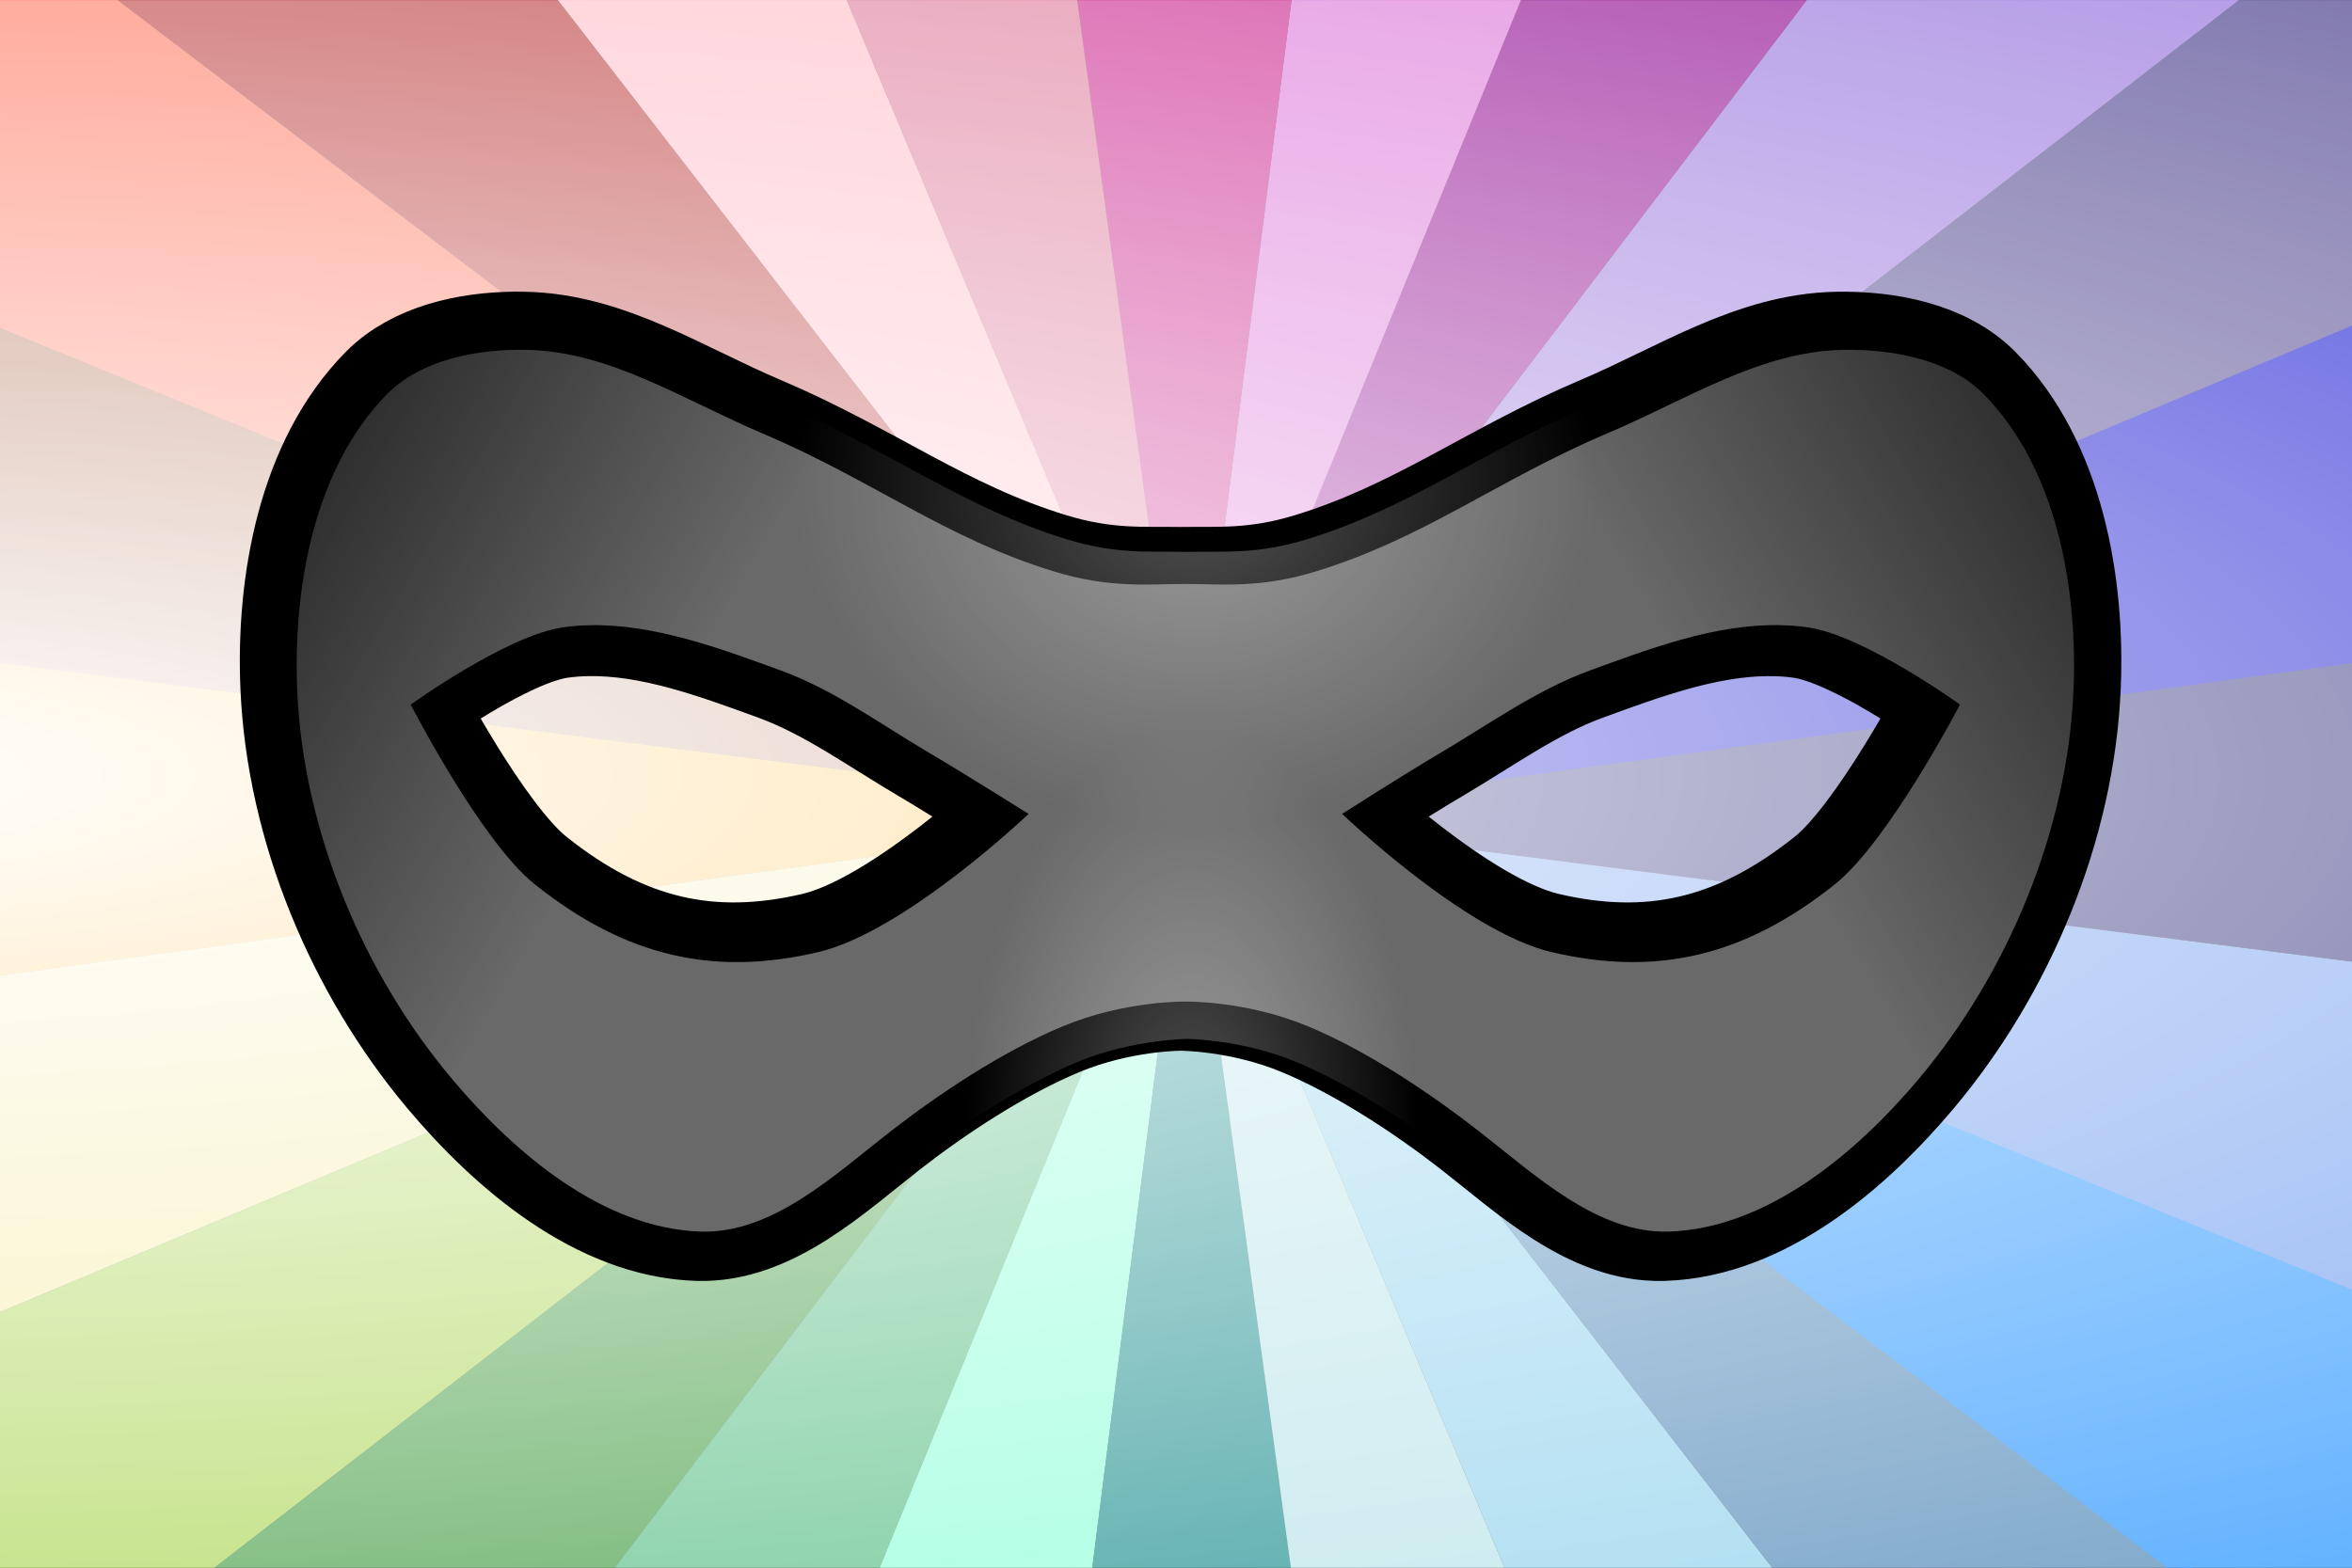 <?xml version="1.0" encoding="UTF-8" standalone="no"?>
<!-- Created with Inkscape (http://www.inkscape.org/) -->

<svg
   xmlns:dc="http://purl.org/dc/elements/1.1/"
   xmlns:cc="http://creativecommons.org/ns#"
   xmlns:rdf="http://www.w3.org/1999/02/22-rdf-syntax-ns#"
   xmlns:svg="http://www.w3.org/2000/svg"
   xmlns="http://www.w3.org/2000/svg"
   xmlns:xlink="http://www.w3.org/1999/xlink"
   xmlns:sodipodi="http://sodipodi.sourceforge.net/DTD/sodipodi-0.dtd"
   xmlns:inkscape="http://www.inkscape.org/namespaces/inkscape"
   width="180"
   height="120"
   id="svg3088"
   version="1.1"
   inkscape:version="0.48.3.1 r9886"
   sodipodi:docname="rainbow-masthead-promo.svg"
   inkscape:export-filename="/home/elijah/dev/leap/leap_assets/svg/masks/rainbow-masthead-small.png"
   inkscape:export-xdpi="90"
   inkscape:export-ydpi="90">
  <rect width="100%" height="100%" fill="#333333" stroke="none"/>
  <defs
     id="defs3090">
    <linearGradient
       id="linearGradient4212">
      <stop
         style="stop-color:#ffffff;stop-opacity:1;"
         offset="0"
         id="stop4214" />
      <stop
         style="stop-color:#ffffff;stop-opacity:0;"
         offset="1"
         id="stop4216" />
    </linearGradient>
    <linearGradient
       id="linearGradient4192">
      <stop
         style="stop-color:#000000;stop-opacity:1;"
         offset="0"
         id="stop4194" />
      <stop
         style="stop-color:#000000;stop-opacity:0;"
         offset="1"
         id="stop4196" />
    </linearGradient>
    <linearGradient
       id="linearGradient4184">
      <stop
         style="stop-color:#008080;stop-opacity:1;"
         offset="0"
         id="stop4186" />
      <stop
         style="stop-color:#008080;stop-opacity:0;"
         offset="1"
         id="stop4188" />
    </linearGradient>
    <radialGradient
       inkscape:collect="always"
       xlink:href="#linearGradient4212"
       id="radialGradient4218"
       cx="797.215"
       cy="153.94"
       fx="797.215"
       fy="153.94"
       r="1000"
       gradientTransform="matrix(0.454,0,0,0.113,-378.246,-14.016)"
       gradientUnits="userSpaceOnUse" />
    <clipPath
       clipPathUnits="userSpaceOnUse"
       id="clipPath3159">
      <g
         style="fill:none;stroke:#006082;stroke-width:31.773;stroke-miterlimit:4;stroke-opacity:1;stroke-dasharray:none;display:inline"
         id="g3161"
         transform="matrix(0.699,0,0,0.699,-78.646,-52.805)">
        <path
           style="font-size:medium;font-style:normal;font-variant:normal;font-weight:normal;font-stretch:normal;text-indent:0;text-align:start;text-decoration:none;line-height:normal;letter-spacing:normal;word-spacing:normal;text-transform:none;direction:ltr;block-progression:tb;writing-mode:lr-tb;text-anchor:start;baseline-shift:baseline;color:#000000;fill:#006082;fill-opacity:1;stroke:none;stroke-width:22.2;marker:none;visibility:visible;display:inline;overflow:visible;enable-background:accumulate;font-family:Sans;-inkscape-font-specification:Sans"
           d="m 278.288,285.556 -11.219,0.125 c -16.338,0.189 -35.431,3.648 -48.844,17.25 -26.364,26.736 -32.914,67.459 -31.406,101.938 2.034,46.518 21.538,93.174 51.281,128.531 20.694,24.601 50.345,51.048 86.531,52.219 28.805,0.932 49.775,-20.707 66.844,-34 14.228,-11.08 33.861,-24.041 51.594,-31.438 17.047,-7.111 34.852,-7.216 34.219,-7.219 l 0.031,0 0.062,0 0.031,0 c -0.17,5.1e-4 17.202,0.107 34.25,7.219 17.728,7.395 37.328,20.352 51.562,31.438 17.074,13.296 38.07,34.932 66.875,34 36.186,-1.171 65.837,-27.618 86.531,-52.219 29.743,-35.357 49.247,-82.014 51.281,-128.531 1.508,-34.478 -5.042,-75.201 -31.406,-101.938 -14.32,-14.522 -35.008,-17.526 -52.094,-17.219 -30.449,0.548 -54.327,17.126 -78.406,27.344 -35.973,15.264 -58.609,33.089 -90.875,42.938 -15.6,4.762 -25.342,3.773 -37.156,3.969 -0.481,-0.013 -0.42,-0.003 -0.5,0 -0.04,0.002 -0.311,-0.002 -0.25,0 -0.011,-2.1e-4 -0.02,2.1e-4 -0.031,0 -12.034,-0.234 -21.777,0.859 -37.594,-3.969 -32.266,-9.848 -54.902,-27.673 -90.875,-42.938 -21.918,-9.3 -43.75,-23.73 -70.438,-26.688 l 0,-0.812 z m 12.125,109.156 c 17.37,-0.315 36.711,6.53 55.875,13.531 14.811,5.411 29.027,15.653 45.094,25.094 5.88,3.455 11.129,6.875 18,11.219 -3.341,2.836 -6.57,5.628 -10.969,9 -12.596,9.657 -28.907,19.704 -39,22.062 -29.763,6.954 -52.568,2.472 -79.75,-19.25 -5.786,-4.624 -15.924,-18.37 -23.344,-30.375 -3.244,-5.249 -5.844,-9.823 -8.031,-13.719 2.542,-1.668 5.034,-3.345 8.344,-5.312 9.271,-5.511 21.188,-10.952 26.469,-11.688 2.388,-0.333 4.801,-0.517 7.312,-0.562 z m 372,0 c 3.167,-0.03 6.246,0.148 9.219,0.562 5.28,0.735 17.198,6.177 26.469,11.688 3.31,1.967 5.802,3.645 8.344,5.312 -2.187,3.896 -4.787,8.47 -8.031,13.719 -7.42,12.005 -17.558,25.751 -23.344,30.375 -27.179,21.719 -50.02,26.204 -79.781,19.25 -10.092,-2.358 -26.381,-12.406 -38.969,-22.062 -4.4,-3.376 -7.628,-6.162 -10.969,-9 6.871,-4.343 12.12,-7.763 18,-11.219 16.066,-9.441 30.283,-19.682 45.094,-25.094 18.478,-6.751 37.094,-13.374 53.969,-13.531 z"
           id="path3163"
           inkscape:connector-curvature="0"
           sodipodi:nodetypes="ccssssssccccsssssssssccccsscccssscsssscssscsscsssscssc" />
      </g>
    </clipPath>
    <linearGradient
       inkscape:collect="always"
       xlink:href="#linearGradient4055-4"
       id="linearGradient3799"
       gradientUnits="userSpaceOnUse"
       gradientTransform="matrix(-1,0,0,1,512,0)"
       x1="456"
       y1="160"
       x2="360"
       y2="216" />
    <linearGradient
       id="linearGradient4055-4">
      <stop
         id="stop4057-6"
         offset="0"
         style="stop-color:#000000;stop-opacity:1;" />
      <stop
         id="stop4059-2"
         offset="1"
         style="stop-color:#000000;stop-opacity:0" />
    </linearGradient>
    <radialGradient
       inkscape:collect="always"
       xlink:href="#linearGradient4141-7"
       id="radialGradient3801"
       gradientUnits="userSpaceOnUse"
       gradientTransform="matrix(1.372,0.004,-0.003,1.164,-93.675,-62.768)"
       cx="256"
       cy="211.692"
       fx="256"
       fy="211.692"
       r="64" />
    <linearGradient
       id="linearGradient4141-7">
      <stop
         id="stop4143-9"
         offset="0"
         style="stop-color:#ffffff;stop-opacity:1;" />
      <stop
         id="stop4145-7"
         offset="1"
         style="stop-color:#ffffff;stop-opacity:0" />
    </linearGradient>
    <radialGradient
       inkscape:collect="always"
       xlink:href="#linearGradient4038-5"
       id="radialGradient3803"
       gradientUnits="userSpaceOnUse"
       gradientTransform="matrix(0.778,0,-6.9715088e-8,1.406,56.899,-12.013)"
       cx="256"
       cy="241.881"
       fx="256"
       fy="241.881"
       r="64" />
    <linearGradient
       id="linearGradient4038-5">
      <stop
         style="stop-color:#ffffff;stop-opacity:1;"
         offset="0"
         id="stop4040-2" />
      <stop
         style="stop-color:#ffffff;stop-opacity:0"
         offset="1"
         id="stop4042-4" />
    </linearGradient>
    <linearGradient
       inkscape:collect="always"
       xlink:href="#linearGradient4020-4"
       id="linearGradient3805"
       gradientUnits="userSpaceOnUse"
       gradientTransform="matrix(1.014,0,0,1,-6.464,0)"
       x1="456"
       y1="160"
       x2="360"
       y2="216" />
    <linearGradient
       id="linearGradient4020-4">
      <stop
         style="stop-color:#000000;stop-opacity:1;"
         offset="0"
         id="stop4022-5" />
      <stop
         style="stop-color:#000000;stop-opacity:0"
         offset="1"
         id="stop4024-2" />
    </linearGradient>
  </defs>
  <sodipodi:namedview
     id="base"
     pagecolor="#ffffff"
     bordercolor="#666666"
     borderopacity="1.0"
     inkscape:pageopacity="0.0"
     inkscape:pageshadow="2"
     inkscape:zoom="2"
     inkscape:cx="50.933666"
     inkscape:cy="63.00806"
     inkscape:current-layer="layer1"
     showgrid="false"
     inkscape:document-units="px"
     inkscape:grid-bbox="true"
     showguides="true"
     inkscape:guide-bbox="true"
     inkscape:snap-global="false"
     objecttolerance="20"
     inkscape:snap-bbox="true"
     inkscape:bbox-paths="true"
     inkscape:bbox-nodes="true"
     inkscape:snap-bbox-edge-midpoints="true"
     inkscape:snap-bbox-midpoints="true"
     inkscape:object-paths="true"
     inkscape:snap-intersection-paths="true"
     inkscape:object-nodes="true"
     inkscape:snap-smooth-nodes="true"
     inkscape:snap-midpoints="true"
     inkscape:snap-object-midpoints="true"
     inkscape:snap-center="true"
     borderlayer="true"
     inkscape:window-width="1440"
     inkscape:window-height="846"
     inkscape:window-x="-4"
     inkscape:window-y="35"
     inkscape:window-maximized="1">
    <inkscape:grid
       type="xygrid"
       id="grid3096"
       empspacing="5"
       visible="true"
       enabled="true"
       snapvisiblegridlinesonly="true" />
    <sodipodi:guide
       orientation="1,0"
       position="1000,0"
       id="guide3100" />
    <sodipodi:guide
       orientation="1,0"
       position="500,0"
       id="guide3102" />
    <sodipodi:guide
       orientation="1,0"
       position="1500,0"
       id="guide3104" />
  </sodipodi:namedview>
  <g
     id="layer1"
     inkscape:label="rainbow"
     inkscape:groupmode="layer"
     transform="translate(0,56)">
    <path
       style="fill:#a0522d;fill-opacity:1;stroke:none"
       d="m -1211.07,-159.141 87.181,-331.345 L 90.927,6.291 z"
       id="path4133"
       inkscape:connector-curvature="0"
       sodipodi:nodetypes="cccc"
       inkscape:transform-center-x="250.48485"
       inkscape:transform-center-y="-287.55979" />
    <path
       inkscape:transform-center-y="-111.45034"
       inkscape:transform-center-x="277.34455"
       sodipodi:nodetypes="cccc"
       inkscape:connector-curvature="0"
       id="path4135"
       d="m -1209.522,183.478 -1.548,-342.618 L 90.927,6.291 z"
       style="fill:#ffa500;fill-opacity:1;stroke:none" />
    <path
       style="fill:#f0e68c;fill-opacity:1;stroke:none"
       d="M -1119.351,514.021 -1209.522,183.478 90.927,6.291 z"
       id="path4137"
       inkscape:connector-curvature="0"
       sodipodi:nodetypes="cccc"
       inkscape:transform-center-x="328.89437"
       inkscape:transform-center-y="66.37691" />
    <path
       inkscape:transform-center-y="156.96472"
       inkscape:transform-center-x="358.03057"
       sodipodi:nodetypes="cccc"
       inkscape:connector-curvature="0"
       id="path4139"
       d="M -946.702,809.964 -1119.351,514.021 90.927,6.291 z"
       style="fill:#9acd32;fill-opacity:1;stroke:none" />
    <path
       style="fill:#228b22;fill-opacity:1;stroke:none"
       d="M -703.34,1051.137 -946.702,809.964 90.927,6.291 z"
       id="path4141"
       inkscape:connector-curvature="0"
       sodipodi:nodetypes="cccc"
       inkscape:transform-center-x="424.86541"
       inkscape:transform-center-y="173.66363" />
    <path
       inkscape:transform-center-y="151.86026"
       inkscape:transform-center-x="427.76714"
       sodipodi:nodetypes="cccc"
       inkscape:connector-curvature="0"
       id="path4143"
       d="M -405.85,1221.107 -703.34,1051.137 90.927,6.291 z"
       style="fill:#3cb371;fill-opacity:1;stroke:none" />
    <path
       style="fill:#7fffd4;fill-opacity:1;stroke:none"
       d="M -74.505,1308.288 -405.85,1221.107 90.927,6.291 z"
       id="path4145"
       inkscape:connector-curvature="0"
       sodipodi:nodetypes="cccc"
       inkscape:transform-center-x="287.55977"
       inkscape:transform-center-y="250.48483" />
    <path
       inkscape:transform-center-y="277.34454"
       inkscape:transform-center-x="111.45034"
       sodipodi:nodetypes="cccc"
       inkscape:connector-curvature="0"
       id="path4147"
       d="M 268.113,1306.74 -74.505,1308.288 90.927,6.291 z"
       style="fill:#008080;fill-opacity:1;stroke:none" />
    <path
       style="fill:#b0e0e6;fill-opacity:1;stroke:none"
       d="M 598.657,1216.57 268.113,1306.74 90.927,6.291 z"
       id="path4149"
       inkscape:connector-curvature="0"
       sodipodi:nodetypes="cccc"
       inkscape:transform-center-x="-66.376916"
       inkscape:transform-center-y="328.89431" />
    <path
       inkscape:transform-center-y="358.03064"
       inkscape:transform-center-x="-156.96469"
       sodipodi:nodetypes="cccc"
       inkscape:connector-curvature="0"
       id="path4151"
       d="M 894.599,1043.92 598.657,1216.57 90.927,6.291 z"
       style="fill:#87ceeb;fill-opacity:1;stroke:none" />
    <path
       style="fill:#4682b4;fill-opacity:1;stroke:none"
       d="M 1135.773,800.558 894.599,1043.92 90.927,6.291 z"
       id="path4153"
       inkscape:connector-curvature="0"
       sodipodi:nodetypes="cccc"
       inkscape:transform-center-x="-173.66368"
       inkscape:transform-center-y="424.86534" />
    <path
       inkscape:transform-center-y="427.76717"
       inkscape:transform-center-x="-151.86025"
       sodipodi:nodetypes="cccc"
       inkscape:connector-curvature="0"
       id="path4155"
       d="M 1305.742,503.068 1135.773,800.558 90.927,6.291 z"
       style="fill:#1e90ff;fill-opacity:1;stroke:#1e90ff;stroke-width:1.189;stroke-opacity:1" />
    <path
       style="fill:#6495ed;fill-opacity:1;stroke:none"
       d="M 1392.923,171.723 1305.742,503.068 90.927,6.291 z"
       id="path4157"
       inkscape:connector-curvature="0"
       sodipodi:nodetypes="cccc"
       inkscape:transform-center-x="-250.48479"
       inkscape:transform-center-y="287.55973" />
    <path
       inkscape:transform-center-y="111.45045"
       inkscape:transform-center-x="-277.34454"
       sodipodi:nodetypes="cccccc"
       inkscape:connector-curvature="0"
       id="path4159"
       d="m 1391.376,-170.895 290.734,6.979 -8.894,336.986 -280.292,-1.346 L 90.927,6.291 z"
       style="fill:#191970;fill-opacity:1;stroke:#000000;stroke-width:0.002;stroke-miterlimit:4;stroke-opacity:1;stroke-dasharray:none" />
    <path
       style="fill:#0000cd;fill-opacity:1;stroke:#0000cd;stroke-width:1.193;stroke-miterlimit:4;stroke-opacity:1;stroke-dasharray:none"
       d="m 1301.205,-501.587 90.171,330.701 L 90.927,6.291 z"
       id="path4161"
       inkscape:connector-curvature="0"
       sodipodi:nodetypes="cccc"
       inkscape:transform-center-x="-328.89439"
       inkscape:transform-center-y="-66.37691" />
    <path
       inkscape:transform-center-y="-156.96476"
       inkscape:transform-center-x="-358.03055"
       sodipodi:nodetypes="cccc"
       inkscape:connector-curvature="0"
       id="path4163"
       d="M 1128.555,-797.381 1301.205,-501.439 90.927,6.291 z"
       style="fill:#483d8b;fill-opacity:1;stroke:none" />
    <path
       style="fill:#9370db;fill-opacity:1;stroke:none"
       d="M 885.193,-1038.555 1128.555,-797.381 90.927,6.291 z"
       id="path4165"
       inkscape:connector-curvature="0"
       sodipodi:nodetypes="cccc"
       inkscape:transform-center-x="-424.8654"
       inkscape:transform-center-y="-173.66366" />
    <path
       inkscape:transform-center-y="-151.8603"
       inkscape:transform-center-x="-427.7671"
       sodipodi:nodetypes="cccc"
       inkscape:connector-curvature="0"
       id="path4167"
       d="m 587.703,-1208.524 297.49,169.969 L 90.927,6.291 z"
       style="fill:#8b008b;fill-opacity:1;stroke:none" />
    <path
       style="fill:#da70d6;fill-opacity:1;stroke:none"
       d="M 256.359,-1295.705 587.703,-1208.524 90.927,6.291 z"
       id="path4169"
       inkscape:connector-curvature="0"
       sodipodi:nodetypes="cccc"
       inkscape:transform-center-x="-287.55976"
       inkscape:transform-center-y="-250.48491" />
    <path
       inkscape:transform-center-y="-277.34461"
       inkscape:transform-center-x="-111.45036"
       sodipodi:nodetypes="cccc"
       inkscape:connector-curvature="0"
       id="path4171"
       d="M -86.26,-1294.157 256.359,-1295.705 90.927,6.291 z"
       style="fill:#c71585;fill-opacity:1;stroke:none" />
    <path
       style="fill:#db7093;fill-opacity:1;stroke:none"
       d="M -416.803,-1203.987 -86.26,-1294.157 90.927,6.291 z"
       id="path4173"
       inkscape:connector-curvature="0"
       sodipodi:nodetypes="cccc"
       inkscape:transform-center-x="66.376887"
       inkscape:transform-center-y="-328.89432" />
    <path
       inkscape:transform-center-y="-358.03071"
       inkscape:transform-center-x="156.96474"
       sodipodi:nodetypes="cccc"
       inkscape:connector-curvature="0"
       id="path4175"
       d="M -712.746,-1031.337 -416.803,-1203.987 90.927,6.291 z"
       style="fill:#ffb6c1;fill-opacity:1;stroke:none" />
    <path
       style="fill:#b22222;fill-opacity:1;stroke:none"
       d="M -953.919,-787.975 -712.746,-1031.337 90.927,6.291 z"
       id="path4177"
       inkscape:connector-curvature="0"
       sodipodi:nodetypes="cccc"
       inkscape:transform-center-x="173.66364"
       inkscape:transform-center-y="-424.86545" />
    <path
       inkscape:transform-center-y="-427.76718"
       inkscape:transform-center-x="151.86031"
       sodipodi:nodetypes="cccc"
       inkscape:connector-curvature="0"
       id="path4179"
       d="M -1123.889,-490.485 -953.919,-787.975 90.927,6.291 z"
       style="fill:#ff6347;fill-opacity:1;stroke:none" />
    <g
       inkscape:groupmode="layer"
       id="layer2"
       inkscape:label="light"
       style="display:inline">
      <rect
         style="fill:url(#radialGradient4218);fill-opacity:1;stroke:none"
         id="rect4182"
         width="2524.721"
         height="121.301"
         x="-997.11"
         y="-55.991"
         ry="1.791" />
    </g>
  </g>
  <g
     inkscape:groupmode="layer"
     id="layer3"
     inkscape:label="mask"
     style="display:inline"
     transform="translate(0,-136)">
    <g
       style="display:inline"
       id="mask_group"
       transform="matrix(2.526,0,0,2.526,9.705,111.499)">
      <g
         style="fill:none;stroke:none;display:inline"
         id="eyes"
         transform="matrix(0.096,0,0,0.096,-13.901,-8.296)">
        <path
           inkscape:connector-curvature="0"
           id="path3911"
           d="m 290.225,383.618 c 20.266,-0.367 40.738,7.196 59.875,14.188 16.786,6.133 31.498,16.915 46.906,25.969 10.484,6.16 30.969,19.281 30.969,19.281 0,0 -38.826,37.018 -66.031,43.375 -32.325,7.553 -60.041,1.91 -89.219,-21.406 -16.832,-13.451 -39.062,-56.312 -39.062,-56.312 0,0 30.151,-21.965 47.906,-24.438 2.883,-0.401 5.761,-0.604 8.656,-0.656 z"
           style="fill:none;stroke:none" />
        <path
           inkscape:connector-curvature="0"
           id="path3905"
           d="m 662.319,383.618 c 3.621,-0.034 7.24,0.154 10.844,0.656 17.755,2.473 47.906,24.438 47.906,24.438 0,0 -22.23,42.862 -39.062,56.312 -29.178,23.317 -56.925,28.959 -89.25,21.406 -27.205,-6.357 -66,-43.375 -66,-43.375 0,0 20.485,-13.121 30.969,-19.281 15.409,-9.054 30.12,-19.836 46.906,-25.969 18.453,-6.742 38.134,-14.005 57.688,-14.188 z"
           style="fill:none;stroke:none" />
      </g>
      <g
         transform="matrix(0.096,0,0,0.096,-13.901,-8.296)"
         id="outline"
         style="fill:none;stroke:#000000;stroke-width:34.524;stroke-miterlimit:4;stroke-opacity:1;stroke-dasharray:none;display:inline">
        <path
           inkscape:connector-curvature="0"
           id="path3871"
           transform="translate(97.225,196.275)"
           d="m 169.969,100.5 c -14.666,0.169 -30.939,3.671 -41.062,13.938 -22.893,23.216 -29.643,61.082 -28.219,93.656 1.911,43.705 20.526,88.398 48.688,121.875 19.753,23.481 47.707,47.289 78.375,48.281 22.513,0.728 41.916,-17.817 59.688,-31.656 14.782,-11.512 34.877,-24.909 54.125,-32.938 19.404,-8.094 38.184,-8.064 38.531,-8.062 0,0 0.059,10e-6 0.062,0 0.335,-10e-4 19.152,-0.034 38.562,8.062 19.248,8.029 39.312,21.426 54.094,32.938 17.771,13.84 37.206,32.384 59.719,31.656 30.668,-0.992 58.622,-24.8 78.375,-48.281 28.161,-33.477 46.776,-78.17 48.688,-121.875 1.425,-32.574 -5.326,-70.44 -28.219,-93.656 -10.798,-10.951 -28.623,-14.183 -44,-13.906 -26.275,0.473 -48.887,15.706 -74.25,26.469 -34.568,14.668 -57.602,32.854 -91.969,43.344 -17.595,5.37 -29.559,4.219 -40.688,4.438 -0.227,-0.006 -0.46,0.004 -0.688,0 -11.128,-0.218 -23.062,0.933 -40.656,-4.438 C 304.758,159.854 281.725,141.668 247.156,127 221.793,116.238 199.15,101.004 172.875,100.531 c -0.961,-0.017 -1.928,-0.043 -2.906,-0.031 z M 193,187.344 c 20.266,-0.367 40.738,7.196 59.875,14.188 16.786,6.133 31.498,16.915 46.906,25.969 10.484,6.16 30.969,19.281 30.969,19.281 0,0 -38.826,37.018 -66.031,43.375 -32.325,7.553 -60.041,1.91 -89.219,-21.406 -16.832,-13.451 -39.062,-56.312 -39.062,-56.312 0,0 30.151,-21.965 47.906,-24.438 2.883,-0.401 5.761,-0.604 8.656,-0.656 z m 372.094,0 c 3.621,-0.034 7.24,0.154 10.844,0.656 17.755,2.473 47.906,24.438 47.906,24.438 0,0 -22.23,42.862 -39.062,56.312 -29.178,23.317 -56.925,28.959 -89.25,21.406 -27.205,-6.357 -66,-43.375 -66,-43.375 0,0 20.485,-13.121 30.969,-19.281 15.409,-9.054 30.12,-19.836 46.906,-25.969 18.453,-6.742 38.134,-14.005 57.688,-14.188 z"
           style="fill:none;stroke:#000000;stroke-width:34.524;stroke-miterlimit:4;stroke-opacity:1;stroke-dasharray:none" />
      </g>
      <path
         inkscape:connector-curvature="0"
         id="mask"
         d="m 12.102,20.301 c -1.481,-0.027 -3.179,0.289 -4.219,1.344 -2.204,2.235 -2.856,5.864 -2.719,9 0.184,4.208 1.976,8.527 4.688,11.75 1.902,2.261 4.578,4.529 7.531,4.625 2.168,0.07 4.039,-1.699 5.75,-3.031 1.423,-1.108 3.365,-2.414 5.219,-3.188 1.886,-0.787 3.719,-0.75 3.719,-0.75 0,0 1.833,-0.037 3.719,0.75 1.853,0.773 3.764,2.079 5.188,3.188 1.711,1.333 3.582,3.101 5.75,3.031 2.953,-0.096 5.661,-2.364 7.562,-4.625 2.712,-3.223 4.503,-7.542 4.688,-11.75 0.137,-3.136 -0.514,-6.765 -2.719,-9 -1.04,-1.054 -2.769,-1.37 -4.25,-1.344 -2.53,0.046 -4.714,1.495 -7.156,2.531 -3.328,1.412 -5.535,3.177 -8.844,4.188 -1.698,0.518 -2.833,0.375 -3.938,0.375 -1.105,0 -2.271,0.143 -3.969,-0.375 -3.309,-1.01 -5.515,-2.775 -8.844,-4.188 -2.442,-1.036 -4.626,-2.486 -7.156,-2.531 z m 1.938,8.344 c 1.951,-0.035 3.939,0.702 5.781,1.375 1.616,0.591 3.016,1.628 4.5,2.5 1.009,0.593 3,1.844 3,1.844 0,0 -3.755,3.575 -6.375,4.188 -3.112,0.727 -5.784,0.183 -8.594,-2.062 -1.621,-1.295 -3.75,-5.438 -3.75,-5.438 0,0 2.915,-2.106 4.625,-2.344 0.278,-0.039 0.534,-0.057 0.812,-0.062 z m 36.031,0 c 0.279,0.005 0.566,0.024 0.844,0.062 1.71,0.238 4.625,2.344 4.625,2.344 0,0 -2.161,4.142 -3.781,5.438 -2.809,2.245 -5.481,2.79 -8.594,2.062 -2.62,-0.612 -6.344,-4.188 -6.344,-4.188 0,0 1.959,-1.251 2.969,-1.844 1.484,-0.872 2.915,-1.909 4.531,-2.5 1.843,-0.673 3.799,-1.41 5.75,-1.375 z"
         style="fill:#696969;fill-opacity:1;stroke:none" />
      <g
         style="opacity:0.672;display:inline"
         id="lighting"
         transform="matrix(0.138,0,0,0.138,-3.08,-1.013)"
         clip-path="url(#clipPath3159)">
        <path
           style="fill:url(#linearGradient3799);fill-opacity:1;stroke:none"
           d="M 48,144 200,144 96,360 56,296 z"
           id="path4032"
           inkscape:connector-curvature="0" />
        <rect
           y="124.257"
           x="117.888"
           height="174.159"
           width="274.725"
           id="rect4036"
           style="opacity:0.502;fill:url(#radialGradient3801);fill-opacity:1;stroke:none" />
        <rect
           style="opacity:0.494;fill:url(#radialGradient3803);fill-opacity:1;stroke:none"
           id="rect4048"
           width="176"
           height="150.586"
           x="168"
           y="225.414" />
        <path
           inkscape:connector-curvature="0"
           id="path4018"
           d="m 464,144 -154.117,0 105.449,216 40.557,-64 z"
           style="fill:url(#linearGradient3805);fill-opacity:1;stroke:none" />
      </g>
    </g>
  </g>
</svg>
